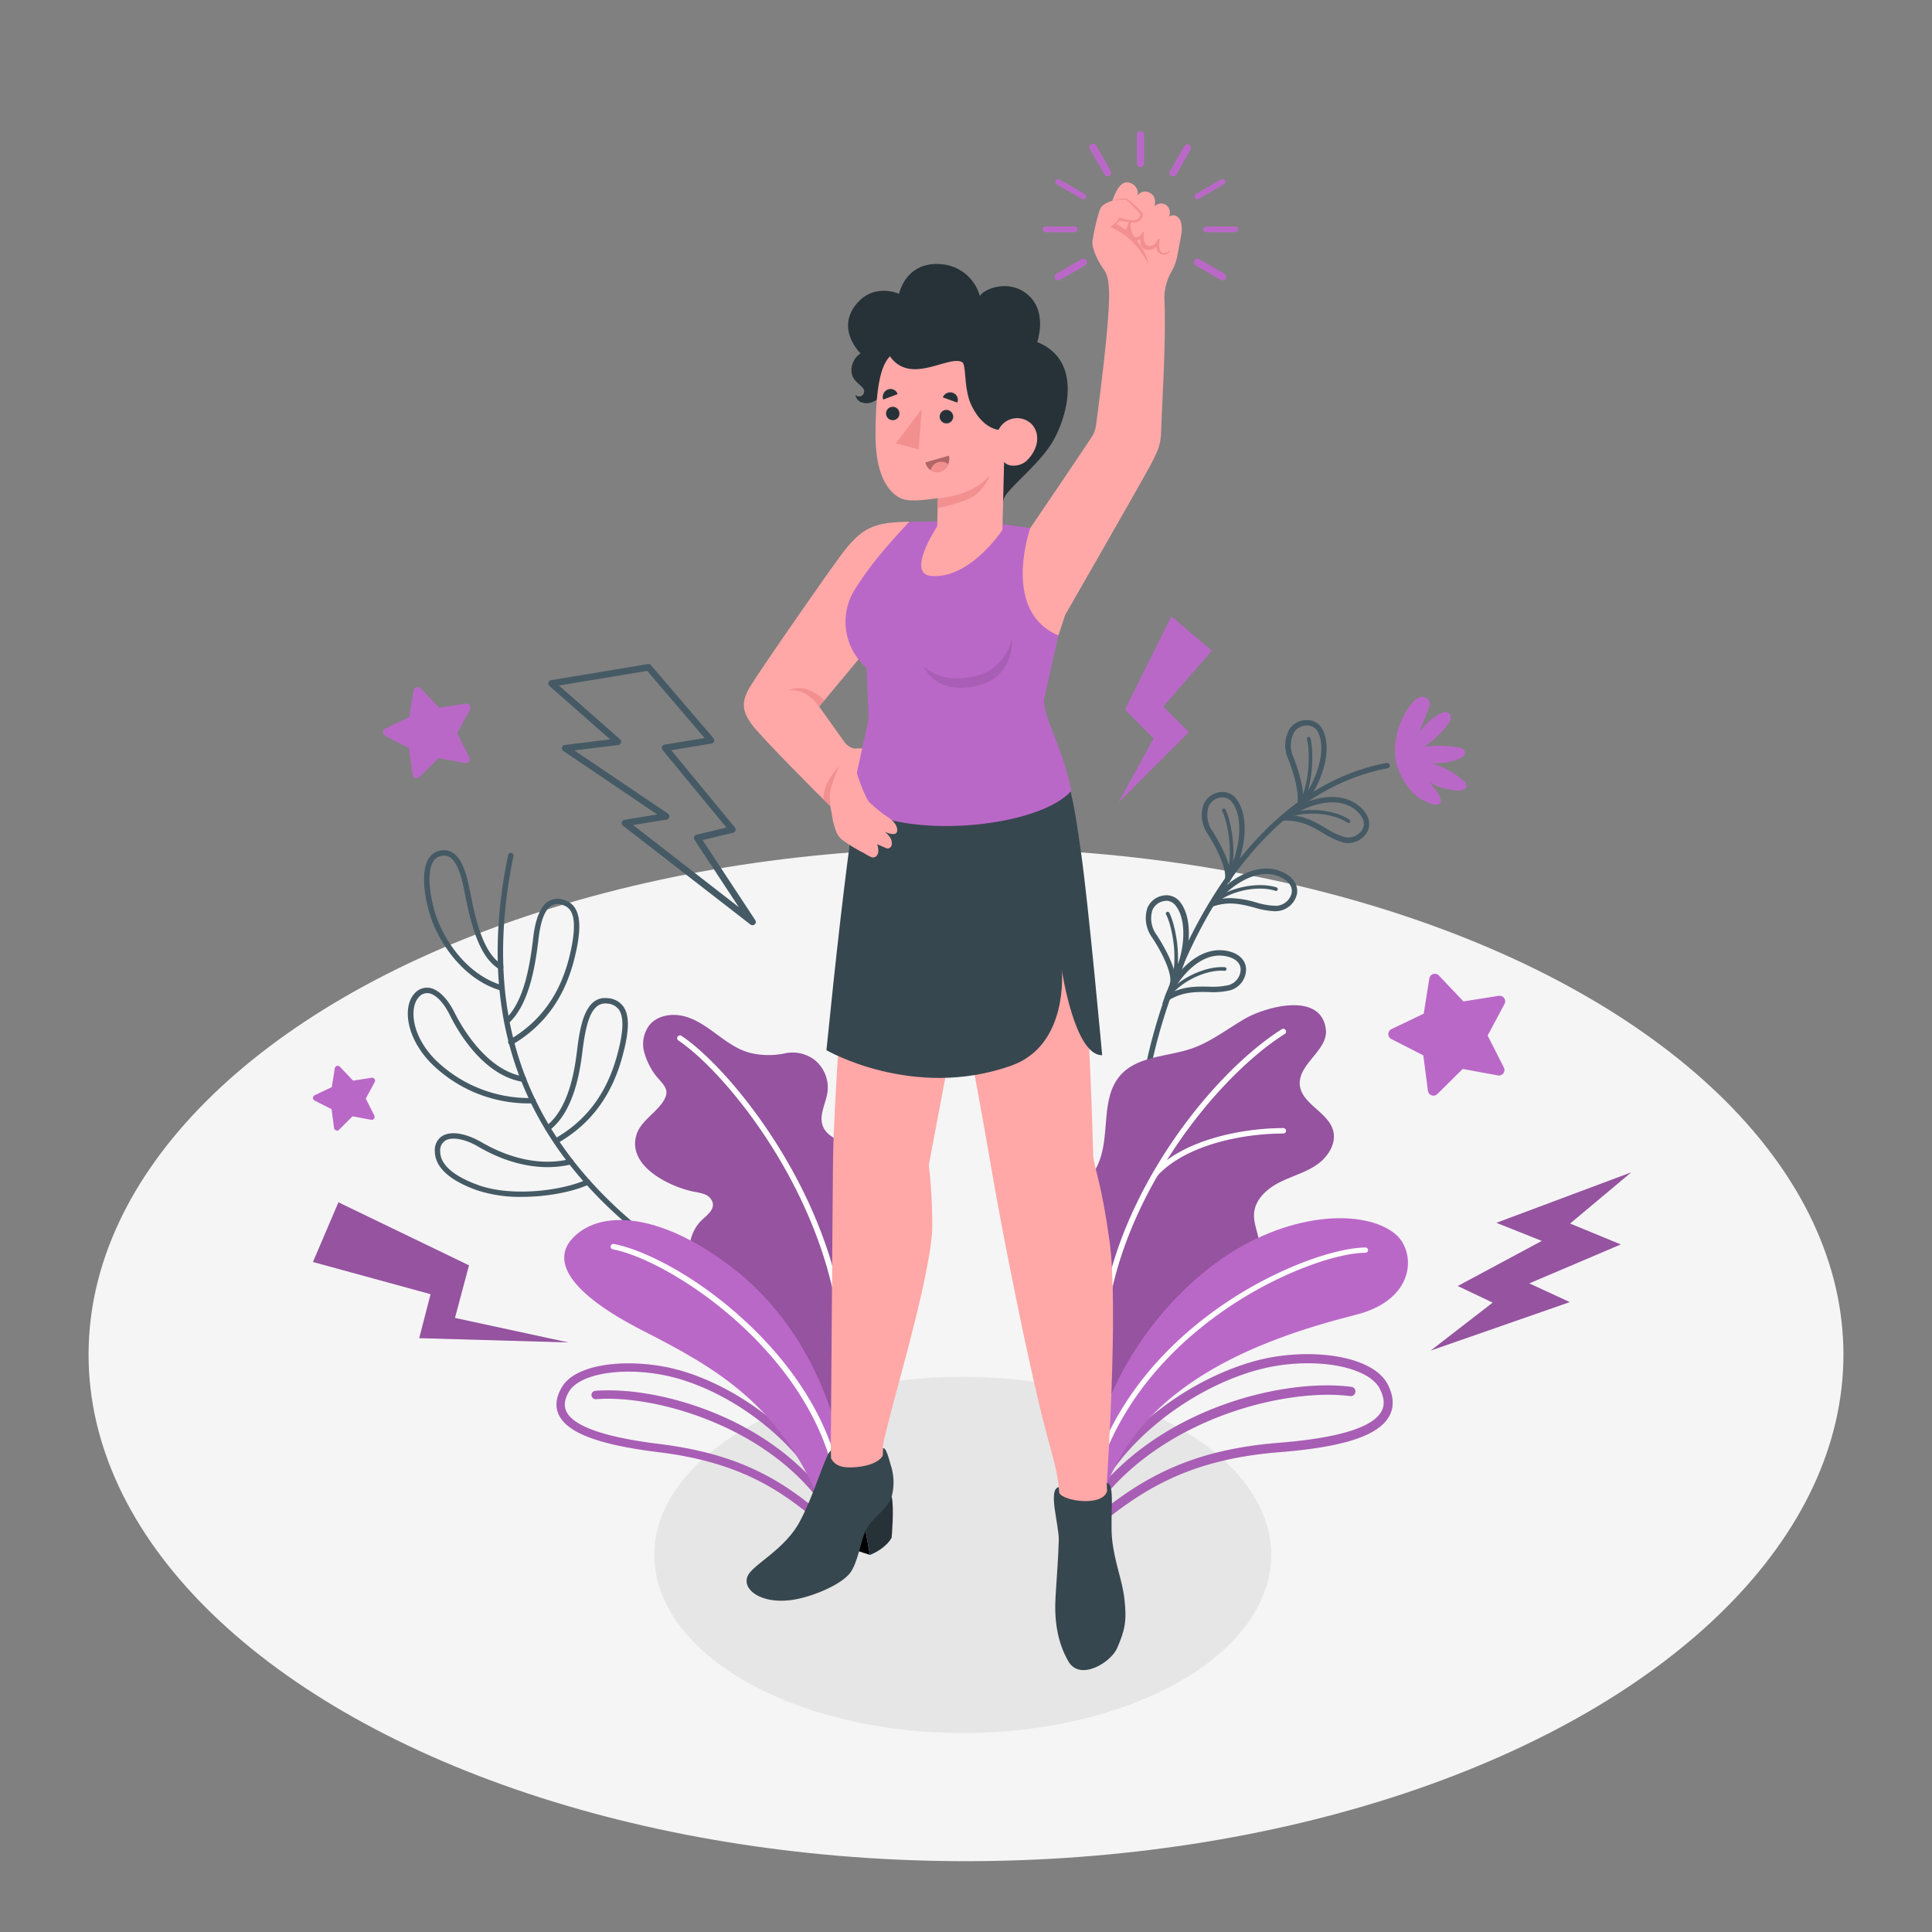 <svg xmlns="http://www.w3.org/2000/svg" viewBox="0 0 500 500"><rect x="0" y="0" width="500" height="500" fill="#808080" stroke="none"/><g id="freepik--Floor--inject-3"><ellipse id="freepik--floor--inject-3" cx="250" cy="350.57" rx="227.08" ry="131.1" style="fill:#f5f5f5"></ellipse></g><g id="freepik--Shadows--inject-3"><ellipse id="freepik--Shadow--inject-3" cx="249.16" cy="402.41" rx="79.83" ry="46.09" style="fill:#e6e6e6"></ellipse></g><g id="freepik--Plants--inject-3"><g id="freepik--Plant--inject-3"><path d="M168.74,321.85a.71.71,0,0,1-.42-.14c-30.24-23.07-42.91-52-38.76-88.43.45-3.92,1.1-8,1.95-12a.7.7,0,0,1,1.37.29c-.83,4-1.48,8-1.92,11.9-4.1,35.91,8.4,64.42,38.21,87.16a.69.69,0,0,1,.13,1A.72.72,0,0,1,168.74,321.85Z" style="fill:#455a64"></path><path d="M135,309.75A35.33,35.33,0,0,1,123.34,308c-7.07-2.53-10.8-6-10.8-10.06a4.27,4.27,0,0,1,2-4c2.24-1.28,6-.66,10,1.62,7.84,4.58,16,6.14,23,4.39a.7.7,0,0,1,.85.52.71.71,0,0,1-.51.85c-7.37,1.83-15.91.22-24.07-4.55-3.42-2-6.77-2.63-8.54-1.61a3,3,0,0,0-1.35,2.8c0,4.3,5.37,7.13,9.88,8.74,8.25,3,21.15,1.65,28-1.42a.7.7,0,0,1,.58,1.28C148.08,308.5,141.45,309.75,135,309.75Z" style="fill:#455a64"></path><path d="M143.92,296a.71.71,0,0,1-.35-1.32c8.14-4.63,13.42-11.65,16.11-21.46,1.67-6.06,1.84-9.94.52-11.88a4,4,0,0,0-3.11-1.62c-4.36-.47-5.55,5.94-6.38,12.56-.53,4.16-1.93,15.2-8.49,20.22a.7.7,0,1,1-.85-1.11c6.09-4.67,7.43-15.29,7.94-19.28.73-5.76,1.83-14.45,7.93-13.79a5.38,5.38,0,0,1,4.12,2.23c1.61,2.36,1.51,6.38-.32,13-2.8,10.19-8.29,17.49-16.78,22.31A.63.63,0,0,1,143.92,296Z" style="fill:#455a64"></path><path d="M136.59,285.56a35.8,35.8,0,0,1-25-10.37c-6.56-6.69-7.48-14.79-4.23-18.16a4.22,4.22,0,0,1,3.74-1.38c2.29.35,4.66,2.67,6.51,6.36,1.75,3.51,8.23,15.06,18,16.6a.7.7,0,0,1-.22,1.39c-10.15-1.6-16.7-12.67-19-17.36-1.61-3.23-3.66-5.32-5.46-5.6a2.83,2.83,0,0,0-2.52,1c-2.36,2.44-2.22,9.62,4.23,16.2a34.79,34.79,0,0,0,25.27,9.92.69.69,0,0,1,.73.67.7.7,0,0,1-.67.73C137.51,285.55,137.05,285.56,136.59,285.56Z" style="fill:#455a64"></path><path d="M132.39,270.35A.7.7,0,0,1,132,269c8.1-4.8,13.18-12,15.52-22.08s.19-12.09-2-12.74a3.27,3.27,0,0,0-2.9.26c-1.63,1.06-2.72,3.93-3.25,8.53-.9,7.72-2.59,17.19-7.78,21.89a.7.7,0,0,1-.94-1c4.84-4.39,6.45-13.54,7.32-21,.59-5.09,1.86-8.21,3.88-9.54a4.66,4.66,0,0,1,4.08-.43c4.06,1.23,5,5.67,2.92,14.41-2.43,10.45-7.73,18-16.18,23A.65.65,0,0,1,132.39,270.35Z" style="fill:#455a64"></path><path d="M129.83,256.35a.68.68,0,0,1-.2,0c-9.35-2.7-15.54-11.68-18-18.54-1.24-3.49-3-11.16-.92-15.21a4.5,4.5,0,0,1,2.88-2.38,4.37,4.37,0,0,1,3.56.45c2.56,1.6,3.69,5.88,4.53,10.25,1.56,8.09,3.64,16,8.26,18.69a.7.7,0,0,1-.72,1.21c-5.09-3-7.29-11.22-8.92-19.63-.74-3.87-1.79-8-3.9-9.33a2.92,2.92,0,0,0-2.44-.28,3.09,3.09,0,0,0-2,1.68c-1.74,3.33-.31,10.4,1,14.08,2.34,6.55,8.21,15.1,17.05,17.66a.7.7,0,0,1,.48.87A.71.71,0,0,1,129.83,256.35Z" style="fill:#455a64"></path></g><g id="freepik--plant--inject-3"><path d="M295.31,289.07h-.06a.7.7,0,0,1-.64-.76c3.13-33.32,25.13-83.54,64.24-90.86a.7.7,0,1,1,.26,1.38c-38.4,7.19-60,56.73-63.1,89.61A.71.71,0,0,1,295.31,289.07Z" style="fill:#455a64"></path><path d="M300.78,259.92l.62-1.85c1.52-4.58,7.81-13.13,15.53-12.08,3.3.44,5.37,2.19,5.55,4.67a5.68,5.68,0,0,1-4.07,5.62,19.58,19.58,0,0,1-5.72.46c-3.28-.05-6.66-.09-10.26,2.15Zm14.85-12.62c-5.55,0-10.17,5.62-12.13,9.43,3.29-1.48,6.41-1.43,9.21-1.39a19,19,0,0,0,5.31-.41,4.29,4.29,0,0,0,3.06-4.17c-.13-1.79-1.71-3-4.34-3.38A8.29,8.29,0,0,0,315.63,247.3Z" style="fill:#455a64"></path><path d="M302.06,258.76a.44.44,0,0,1-.22-.05.46.46,0,0,1-.19-.63c2.24-4.25,10-8.17,15.28-7.77a.47.47,0,1,1-.07.93c-5.44-.41-12.47,3.66-14.38,7.28A.49.49,0,0,1,302.06,258.76Z" style="fill:#455a64"></path><path d="M330,235.83a21.12,21.12,0,0,1-5.33-.94c-3.17-.83-6.44-1.7-10.47-.39l-1.86.61,1.05-1.65c2.59-4.09,10.78-10.85,18-8,3.09,1.23,4.68,3.43,4.26,5.88a5.68,5.68,0,0,1-5.31,4.47Zm-11.59-3.4a25.3,25.3,0,0,1,6.61,1.1,19,19,0,0,0,5.26.89,4.29,4.29,0,0,0,4-3.31c.31-1.77-.93-3.35-3.39-4.33-5.66-2.26-12.1,2.44-15.1,5.88A15.32,15.32,0,0,1,318.4,232.43Z" style="fill:#455a64"></path><path d="M314,234.3a.45.45,0,0,1-.31-.11.48.48,0,0,1,0-.67c3.2-3.57,11.63-5.52,16.71-3.85a.47.47,0,0,1-.29.89c-5.2-1.71-13,.54-15.72,3.59A.47.47,0,0,1,314,234.3Z" style="fill:#455a64"></path><path d="M348.9,218.18a5.53,5.53,0,0,1-1.28-.15,20.17,20.17,0,0,1-5.21-2.44c-2.82-1.65-5.75-3.36-10-3.2l-1.94.08,1.44-1.3c3.6-3.24,13.32-7.54,19.49-2.82,2.64,2,3.58,4.57,2.51,6.81A5.65,5.65,0,0,1,348.9,218.18ZM334.44,211c3.58.34,6.27,1.92,8.69,3.34a18.62,18.62,0,0,0,4.82,2.28,4.28,4.28,0,0,0,4.72-2.11c.77-1.62,0-3.47-2.1-5.09C345.73,205.76,338.27,208.54,334.44,211Z" style="fill:#455a64"></path><path d="M349,213a.5.5,0,0,1-.26-.08c-4.55-3-12.66-3-16.1-.8a.47.47,0,1,1-.51-.79c4-2.57,12.7-2.17,17.13.81a.48.48,0,0,1,.13.65A.46.46,0,0,1,349,213Z" style="fill:#455a64"></path><path d="M304,255.13l-1.27-.59c.83-2.12-1.76-7.76-4.63-12a8.56,8.56,0,0,1-1.17-7.52,5.31,5.31,0,0,1,4-3.23,4.46,4.46,0,0,1,4.66,1.9C308.42,237.48,308.8,246.06,304,255.13Zm-2.11-22a3.09,3.09,0,0,0-.66.07,3.93,3.93,0,0,0-3,2.38,7.19,7.19,0,0,0,1,6.22c.2.29,3.84,5.71,4.79,10,3.13-7.43,2.67-14.21.4-17.19A3.27,3.27,0,0,0,301.85,233.1Z" style="fill:#455a64"></path><path d="M303.34,255.27l-.15,0a.46.46,0,0,1-.29-.6c2.38-6.77.13-15.75-1.12-18a.47.47,0,0,1,.82-.46c1.31,2.37,3.66,11.73,1.18,18.78A.46.46,0,0,1,303.34,255.27Z" style="fill:#455a64"></path><path d="M318.16,228.41l-1.26-.61c.87-2.1-1.62-7.78-4.41-12.07a8.51,8.51,0,0,1-1-7.53,5.28,5.28,0,0,1,4.05-3.16,4.44,4.44,0,0,1,4.62,2C322.94,210.85,323.16,219.43,318.16,228.41Zm-1.76-22.06a3.31,3.31,0,0,0-.61.06,3.91,3.91,0,0,0-3,2.33,7.16,7.16,0,0,0,.91,6.23c.2.29,3.74,5.78,4.61,10.06,3.26-7.38,2.93-14.16.72-17.18A3.27,3.27,0,0,0,316.4,206.35Z" style="fill:#455a64"></path><path d="M317.55,228.54a.51.51,0,0,1-.17,0,.47.47,0,0,1-.27-.6c2.5-6.73.42-15.74-.79-18a.47.47,0,0,1,.19-.64.48.48,0,0,1,.64.2c1.26,2.39,3.44,11.79.84,18.8A.48.48,0,0,1,317.55,228.54Z" style="fill:#455a64"></path><path d="M336.51,209.82l-1.13-.84c1.26-1.9-.12-7.95-2.06-12.68a8.51,8.51,0,0,1,.4-7.6,5.27,5.27,0,0,1,4.57-2.34,4.46,4.46,0,0,1,4.17,2.81C344.49,193.46,343.11,201.93,336.51,209.82Zm1.84-22.06h0a3.9,3.9,0,0,0-3.42,1.72,7.21,7.21,0,0,0-.27,6.29c.14.32,2.59,6.38,2.64,10.74,4.59-6.63,5.53-13.35,3.93-16.74A3.14,3.14,0,0,0,338.35,187.76Z" style="fill:#455a64"></path><path d="M336,209.83a.5.5,0,0,1-.24-.06.48.48,0,0,1-.16-.65c3.72-6.14,3.37-15.38,2.61-17.86a.47.47,0,0,1,.89-.27c.8,2.58,1.17,12.23-2.7,18.62A.47.47,0,0,1,336,209.83Z" style="fill:#455a64"></path><path d="M366.36,205.83a17.89,17.89,0,0,1-4.93-8.05c-1.28-5.2.52-11.41,3.82-15.58a4.66,4.66,0,0,1,2.23-1.75,2,2,0,0,1,2.43,1,3,3,0,0,1-.28,2.15c-.8,2.06-1.61,4.13-2.42,6.19a14.38,14.38,0,0,1,5.37-5c.8-.43,1.88-.74,2.53-.11s.19,2.05-.46,2.91a26,26,0,0,1-6.07,5.68,28.46,28.46,0,0,1,8.93.21,1.94,1.94,0,0,1,1.53.85c.44,1-.71,1.83-1.69,2.18a18.19,18.19,0,0,1-7,1,21.37,21.37,0,0,1,8.4,4.54,1.88,1.88,0,0,1,.78,1.22c0,1-1.28,1.39-2.27,1.34a17.51,17.51,0,0,1-7.54-2.26c1.25,1.19,3.82,4.25,3,5.43S368.49,207.59,366.36,205.83Z" style="fill:#BA68C8"></path></g><g id="freepik--plant--inject-3"><path d="M271,332.51a45.44,45.44,0,0,0,1.86,5.49c2.09,5.21,4.74,10.31,5.51,15.88.35,2.59.32,5.35,1.66,7.59,3.08,5.18,6.57,1.33,8.6-1.85,5-7.77,9.87-15.24,18.44-19.27,4.25-2,8.77-3.56,12.54-6.35s6.8-7.19,6.38-11.87c-.25-2.81-1.71-5.5-1.42-8.31.35-3.51,3.36-6.19,6.51-7.8s6.65-2.52,9.58-4.5,5.27-5.51,4.35-8.93c-1.31-4.83-8.26-6.9-8.63-11.9-.4-5.42,7.43-8.94,6.74-14.33-1.26-9.86-15.69-5.73-20.86-2.75-4.58,2.64-8.81,6-13.81,7.74-6.3,2.18-14,1.91-18.44,6.89-5.07,5.67-2.81,14.67-5.35,21.84-2.87,8.12-11.66,13.21-14,21.51A20.89,20.89,0,0,0,271,332.51Z" style="fill:#BA68C8"></path><path d="M271,332.51a45.44,45.44,0,0,0,1.86,5.49c2.09,5.21,4.74,10.31,5.51,15.88.35,2.59.32,5.35,1.66,7.59,3.08,5.18,6.57,1.33,8.6-1.85,5-7.77,9.87-15.24,18.44-19.27,4.25-2,8.77-3.56,12.54-6.35s6.8-7.19,6.38-11.87c-.25-2.81-1.71-5.5-1.42-8.31.35-3.51,3.36-6.19,6.51-7.8s6.65-2.52,9.58-4.5,5.27-5.51,4.35-8.93c-1.31-4.83-8.26-6.9-8.63-11.9-.4-5.42,7.43-8.94,6.74-14.33-1.26-9.86-15.69-5.73-20.86-2.75-4.58,2.64-8.81,6-13.81,7.74-6.3,2.18-14,1.91-18.44,6.89-5.07,5.67-2.81,14.67-5.35,21.84-2.87,8.12-11.66,13.21-14,21.51A20.89,20.89,0,0,0,271,332.51Z" style="opacity:0.2"></path><path d="M285.25,351.34a.71.71,0,0,1-.71-.7c-.51-35.16,27.07-71.54,47.18-84.28a.72.72,0,0,1,1,.22.71.71,0,0,1-.22,1c-19.83,12.56-47,48.42-46.52,83.07a.72.72,0,0,1-.69.72Z" style="fill:#fff"></path><path d="M299.05,304.44a.66.66,0,0,1-.48-.19.7.7,0,0,1,0-1c7.77-8.34,22.94-11.3,33.56-11.3a.7.7,0,1,1,0,1.4c-10.34,0-25.07,2.84-32.53,10.86A.7.7,0,0,1,299.05,304.44Z" style="fill:#fff"></path></g><g id="freepik--plant--inject-3"><path d="M285.29,393.71a1.17,1.17,0,0,0,.77-.25c11.69-9.36,23.83-15.95,45.11-17.64,16.62-1.32,25.64-4.3,28.39-9.37,1.26-2.34,1.15-5.05-.36-8.05-4-8-21.19-9.71-34.11-6.25-16.95,4.54-34.14,17.47-41.8,31.46a1.22,1.22,0,0,0,.44,1.64,1.15,1.15,0,0,0,1.59-.46c7.37-13.46,24-25.92,40.35-30.31,13.36-3.57,28.36-1.18,31.46,5,1.14,2.27,1.27,4.16.39,5.77-2.26,4.18-11.18,6.92-26.52,8.14-21.86,1.74-34.35,8.51-46.36,18.14a1.22,1.22,0,0,0-.21,1.69A1.13,1.13,0,0,0,285.29,393.71Z" style="fill:#BA68C8"></path><path d="M283.79,389.05a1.11,1.11,0,0,0,1-.45c17.23-22.17,48.76-29.39,64.67-27.29a1.2,1.2,0,0,0,1.31-1.05,1.17,1.17,0,0,0-1-1.34c-16.91-2.23-48.81,5-66.79,28.18a1.22,1.22,0,0,0,.17,1.69A1.11,1.11,0,0,0,283.79,389.05Z" style="fill:#BA68C8"></path><g style="opacity:0.1"><path d="M285.29,393.71a1.17,1.17,0,0,0,.77-.25c11.69-9.36,23.83-15.95,45.11-17.64,16.62-1.32,25.64-4.3,28.39-9.37,1.26-2.34,1.15-5.05-.36-8.05-4-8-21.19-9.71-34.11-6.25-16.95,4.54-34.14,17.47-41.8,31.46a1.22,1.22,0,0,0,.44,1.64,1.15,1.15,0,0,0,1.59-.46c7.37-13.46,24-25.92,40.35-30.31,13.36-3.57,28.36-1.18,31.46,5,1.14,2.27,1.27,4.16.39,5.77-2.26,4.18-11.18,6.92-26.52,8.14-21.86,1.74-34.35,8.51-46.36,18.14a1.22,1.22,0,0,0-.21,1.69A1.13,1.13,0,0,0,285.29,393.71Z"></path><path d="M283.79,389.05a1.11,1.11,0,0,0,1-.45c17.23-22.17,48.76-29.39,64.67-27.29a1.2,1.2,0,0,0,1.31-1.05,1.17,1.17,0,0,0-1-1.34c-16.91-2.23-48.81,5-66.79,28.18a1.22,1.22,0,0,0,.17,1.69A1.11,1.11,0,0,0,283.79,389.05Z"></path></g></g><g id="freepik--plant--inject-3"><path d="M285.67,386.42C295,358.9,324.21,347,350.76,340.3c16-4,15.62-16.54,10.39-20.9-8-6.67-28.19-6-46.56,7.52s-30.55,35.6-31.49,51.2Z" style="fill:#BA68C8"></path><path d="M283.79,381l-.21,0a.68.68,0,0,1-.43-.86c7.07-21.57,22.8-35.51,34.75-43.42,13.77-9.1,28.3-13.86,35.55-13.86h0a.68.68,0,0,1,0,1.35h0c-7,0-21.26,4.69-34.8,13.64-11.78,7.79-27.27,21.51-34.21,42.71A.68.68,0,0,1,283.79,381Z" style="fill:#fff"></path></g><g id="freepik--plant--inject-3"><path d="M211.92,393.7a1.07,1.07,0,0,1-.69-.25c-10.36-8.84-21.27-15.23-40.8-17.63-15.27-1.88-23.45-4.92-25.76-9.56-1.06-2.14-.83-4.55.68-7.16,4-7,20-7.76,31.71-4.13,15.42,4.76,30.7,17,37.15,29.81a1.08,1.08,0,1,1-1.92,1c-6.21-12.31-21-24.13-35.86-28.73-12.16-3.75-26.08-2.24-29.22,3.16-1.14,2-1.34,3.65-.61,5.13,1.9,3.82,10,6.64,24.09,8.37,20.07,2.48,31.28,9,41.93,18.13a1.08,1.08,0,0,1,.12,1.52A1.05,1.05,0,0,1,211.92,393.7Z" style="fill:#BA68C8"></path><path d="M213.51,389.62a1.08,1.08,0,0,1-.87-.45c-14.9-20.49-43.64-28.26-58.4-27.06a1.1,1.1,0,0,1-1.16-1,1.07,1.07,0,0,1,1-1.16c15.68-1.27,44.76,6.55,60.32,28a1.07,1.07,0,0,1-.23,1.5A1.09,1.09,0,0,1,213.51,389.62Z" style="fill:#BA68C8"></path><g style="opacity:0.1"><path d="M211.92,393.7a1.07,1.07,0,0,1-.69-.25c-10.36-8.84-21.27-15.23-40.8-17.63-15.27-1.88-23.45-4.92-25.76-9.56-1.06-2.14-.83-4.55.68-7.16,4-7,20-7.76,31.71-4.13,15.42,4.76,30.7,17,37.15,29.81a1.08,1.08,0,1,1-1.92,1c-6.21-12.31-21-24.13-35.86-28.73-12.16-3.75-26.08-2.24-29.22,3.16-1.14,2-1.34,3.65-.61,5.13,1.9,3.82,10,6.64,24.09,8.37,20.07,2.48,31.28,9,41.93,18.13a1.08,1.08,0,0,1,.12,1.52A1.05,1.05,0,0,1,211.92,393.7Z"></path><path d="M213.51,389.62a1.08,1.08,0,0,1-.87-.45c-14.9-20.49-43.64-28.26-58.4-27.06a1.1,1.1,0,0,1-1.16-1,1.07,1.07,0,0,1,1-1.16c15.68-1.27,44.76,6.55,60.32,28a1.07,1.07,0,0,1-.23,1.5A1.09,1.09,0,0,1,213.51,389.62Z"></path></g></g><g id="freepik--plant--inject-3"><path d="M182.39,309.09l.24.11a3.15,3.15,0,0,1,1.87,2.31c.2,1.79-1.6,3-2.9,4.28-2.58,2.44-4,7-2.61,10.4,1.26,3.13,5.41,5.87,8.13,7.65a53.17,53.17,0,0,1,11.28,9.37c2.71,3.13,15.28,25.38,15.74,27.86,7.57-16.28,11.14-28.78,14.81-43.44,1.42-5.69,1.78-13.89-.09-19.64a20.67,20.67,0,0,0-9.76-11.78C216.79,295,214,294,213,291.56c-1.2-2.85.75-6,1.16-9a9.22,9.22,0,0,0-3.18-8.12,9.45,9.45,0,0,0-8.11-1.77,20.47,20.47,0,0,1-8.74-.18c-3.17-.81-5.89-2.79-8.52-4.72s-5.35-3.92-8.51-4.75-6.92-.26-9,2.25a8.13,8.13,0,0,0-1.42,6.85,17.88,17.88,0,0,0,2.77,5.87c.85,1.25,2.79,2.81,3,4.35.31,2-2,4.29-3.24,5.54-1.74,1.71-3.71,3.38-4.46,5.71-2.6,8.14,8.49,13.54,14.87,14.83A14.13,14.13,0,0,1,182.39,309.09Z" style="fill:#BA68C8"></path><path d="M182.39,309.09l.24.11a3.15,3.15,0,0,1,1.87,2.31c.2,1.79-1.6,3-2.9,4.28-2.58,2.44-4,7-2.61,10.4,1.26,3.13,5.41,5.87,8.13,7.65a53.17,53.17,0,0,1,11.28,9.37c2.71,3.13,15.28,25.38,15.74,27.86,7.57-16.28,11.14-28.78,14.81-43.44,1.42-5.69,1.78-13.89-.09-19.64a20.67,20.67,0,0,0-9.76-11.78C216.79,295,214,294,213,291.56c-1.2-2.85.75-6,1.16-9a9.22,9.22,0,0,0-3.18-8.12,9.45,9.45,0,0,0-8.11-1.77,20.47,20.47,0,0,1-8.74-.18c-3.17-.81-5.89-2.79-8.52-4.72s-5.35-3.92-8.51-4.75-6.92-.26-9,2.25a8.13,8.13,0,0,0-1.42,6.85,17.88,17.88,0,0,0,2.77,5.87c.85,1.25,2.79,2.81,3,4.35.31,2-2,4.29-3.24,5.54-1.74,1.71-3.71,3.38-4.46,5.71-2.6,8.14,8.49,13.54,14.87,14.83A14.13,14.13,0,0,1,182.39,309.09Z" style="opacity:0.2"></path><path d="M218.28,360.1h-.06a.71.71,0,0,1-.65-.75c3.08-42.2-28.4-81-42-90.07a.71.71,0,0,1-.2-1,.72.72,0,0,1,1-.2c13.85,9.21,45.8,48.56,42.68,91.34A.71.71,0,0,1,218.28,360.1Z" style="fill:#fff"></path></g><g id="freepik--plant--inject-3"><path d="M213.63,392.44c-10.3-28.59-28.74-38.59-47.3-48.08s-25.06-18.51-16.76-25.19c7.24-5.83,21.62-5,39.49,8.55s28.17,35.33,30.08,57.5Z" style="fill:#BA68C8"></path><path d="M217.54,388a.71.71,0,0,1-.7-.62c-4.29-35.72-42.77-61.09-58.24-64.06a.7.7,0,0,1-.56-.82.71.71,0,0,1,.83-.56c7.88,1.51,21.53,8.35,34.28,20.23,10.11,9.42,22.67,24.88,25.09,45.05a.7.7,0,0,1-.61.78Z" style="fill:#fff"></path></g></g><g id="freepik--Character--inject-3"><g id="freepik--character--inject-3"><path d="M235.33,135c-8.94.27-12.08,1-18,9.1S195.9,174.65,194,177.92c-2.4,4.1-1.64,6.34.39,9.34s19,20,20.2,21.08l5.44,5L222.77,198l-.86-4.33h0c-1.07.34-2.65-.63-3.31-1.55L212,182.87l21.67-26Z" style="fill:#ffa8a7"></path><path d="M215,208.68c-.21-2.32-.5-3.33.64-6.39s1.63-4.24,1.63-4.24-3.06,3.64-3.66,5.81a9.6,9.6,0,0,0-.5,3Z" style="fill:#f28f8f"></path><path d="M212,182.87c-2.56-3.4-5.17-4.58-8-4.17a6.61,6.61,0,0,1,5.36-.09,11.92,11.92,0,0,1,4,2.61Z" style="fill:#f28f8f"></path><path d="M271,203.86l-48.51.6c-2.25,18.15-6.71,78.16-6.9,95.65-.13,12.28-.58,75.28-.58,75.28l.05,2a20.26,20.26,0,0,1-1.48,8.1,43.63,43.63,0,0,1-7.11,13.05c-1,1.14-7.76,7.64-8.64,9-2.87,3.68,3.51,5.4,8.15,4.56,4.9-.88,12.47-3.09,14.51-6.19,1.36-2.07,2.13-9.12,3.52-11.22,4.71-7.06,6.64-10.09,6.58-12.28-.11-3.95-1.54-5.45-2.13-7.65.2-4.68,12.59-43.75,12.81-57.33a144.16,144.16,0,0,0-.89-16L250.7,247Z" style="fill:#ffa8a7"></path><path d="M230.76,387.32c.7,2.84,0,10.62,0,10.62s-1.23,2.68-5.61,4.47l-2-10.82Z" style="fill:#263238"></path><polygon points="225.13 402.41 215.48 399.24 213.15 390.67 224 396.16 225.13 402.41"></polygon><path d="M215.09,377.41l-.05-2c-1.31.63-4.2,11.19-8.1,18.44-3.56,6.61-10.62,10.3-12.91,13.17-3.07,3.85,2.89,8.81,12.46,6.77,4.75-1,11.94-4,13.89-7.26s2.6-9.09,4.2-11.44,5.38-5.07,6.18-7.75a14.55,14.55,0,0,0,0-7.4c-.75-2.44-1.4-5.39-2.23-5.13l-.06,1.86c-.64,1.3-2.95,2.82-7.78,3.08C218.37,379.86,216.14,379.51,215.09,377.41Z" style="fill:#37474f"></path><path d="M286.44,383.81s3.08-45.38.73-62.45c-2-14.65-3.82-18.68-4.24-22,0,0-.85-35.7-3.44-64.84-1.57-17.65-2.41-30.47-13.24-46.75l-19.37,61.46s7.29,38.82,9.8,53.82c2.18,13,9.58,51,14.24,68.22,1.75,6.47,2.6,9.37,3.12,13.61,0,0,.15,1.51.15,1.53.1,1.93.94,22.52,1.71,26.86,1.59,9.08,9.65,7.93,11,.6,1.09-6.25-.28-25.58-.31-27.95Z" style="fill:#ffa8a7"></path><path d="M286.44,383.81c2.27,0,.78,8.84,1.37,14.51.63,6.07,2.62,10.51,3.19,15.49.65,5.69.14,8.07-1.9,12.75-1.59,3.64-9.56,8.62-12.59,3.42s-3.68-11.14-3.33-16.81c.36-5.86.71-10.14.83-14.59.1-3.93-2.92-13.15,0-13.71l.15,1.53c1.05,2.11,11.15,3.58,12.35-.49Z" style="fill:#37474f"></path><path d="M224.77,188.85s-1.72,8.23-3.6,20.72c-2.39,16-4.93,38.8-7.29,62.22,0,0,22.42,13,47.84,4,15-5.32,13.07-24.8,13.07-24.8s3.29,22.25,10.45,22.09c0,0-3.6-39.68-5.55-53-1.84-12.5-2.13-16.68-8.66-32.24Z" style="fill:#37474f"></path><path d="M258.84,135.57l10.9,1.53c-4,20.75,4.15,27.38,4.15,27.38l-3.62,16.17c-.63,4.61,4.59,12.13,7,24-8.73,9.94-45.32,13.05-57.2,2.77,2.8-13,4-17.73,4.74-21.47l-.53-13.1a15.77,15.77,0,0,1-3.68-19.21c4.42-7.64,11-14.55,14.69-18.59l6.61-.09Z" style="fill:#BA68C8"></path><path d="M238.94,172.24s3.43,4.52,12.2,3a12.67,12.67,0,0,0,10.75-10.09s1.08,10.34-9.62,12.47S238.94,172.24,238.94,172.24Z" style="opacity:0.1"></path><path d="M225.36,221.76a14.28,14.28,0,0,1-1.8-1,37.14,37.14,0,0,1-5.77-3.56,5.06,5.06,0,0,1-1.38-2,21,21,0,0,1-1.18-4.85,16.27,16.27,0,0,1-.45-4.81c.41-3.18,3.08-9.18,3.74-10.13a5.7,5.7,0,0,1,4.63-1.72s-1.37,6.09-1.38,6.1c-.13.59,2.17,6.52,3.06,7.66.34.44,2.86,2.53,3.45,3,1.33,1,2.83,1.63,3.63,3.21.28.55.55,1.71-.16,2.07s-2.18-.14-2.84-.53a8,8,0,0,1,1.37,1.42,2.75,2.75,0,0,1,.52,1.87,1.18,1.18,0,0,1-.93,1.09,1.59,1.59,0,0,1-.76-.19l-2.11-.91a5.19,5.19,0,0,1,.31,1.9,1.91,1.91,0,0,1-.57,1.25A1.3,1.3,0,0,1,225.36,221.76Z" style="fill:#ffa8a7"></path><path d="M259.63,129.69c.06-2.46,8.17-8.33,12.27-14.54,3.8-5.74,9.11-21.57-3.48-26.63,0,0,2.71-7.6-2.21-12.06s-11.58-1.72-12.63.16A11.25,11.25,0,0,0,243,68.34c-8.7-.42-10.32,7.7-10.32,7.7s-6.87-3.15-11.48,3.21,1.51,12.2,1.51,12.2a5.26,5.26,0,0,0-2.34,4.86c.36,2.7,2.94,3.36,3.24,4.7a1.32,1.32,0,0,1-2.26,1.17s.28,2.31,3.19,2.16,5.49-4.11,5.49-4.11Z" style="fill:#263238"></path><path d="M230.32,92.21c-1.85,1.92-3.74,6.07-3.73,20.46,0,12.2,4.62,15.4,6.58,16.31s5.81.48,9.54-.06l-.16,7.32s-8.19,12.27-1.53,12.81c10.1.81,18.4-11.91,18.4-11.91l.44-17.64c.84,1.34,4,1.46,5.87-.3,3.08-3,3.57-7,1.24-9.46a5.34,5.34,0,0,0-8.54,1.5s-4.21-.24-7.12-6.56c-2-4.41-1.12-10.5-2.39-11C245.3,91.94,235.6,99.73,230.32,92.21Z" style="fill:#ffa8a7"></path><path d="M232.77,107a1.68,1.68,0,0,1-1.63,1.74,1.73,1.73,0,1,1,1.63-1.74Z" style="fill:#263238"></path><path d="M246.69,107.87a1.75,1.75,0,1,1-1.77-1.79A1.78,1.78,0,0,1,246.69,107.87Z" style="fill:#263238"></path><path d="M245.58,117.93l-6.08,1.74a3.08,3.08,0,0,0,3.8,2.4A3.47,3.47,0,0,0,245.58,117.93Z" style="fill:#b16668"></path><path d="M245.38,120.14a2.76,2.76,0,0,0-1.77-.64,2.86,2.86,0,0,0-2.77,2.16,2.92,2.92,0,0,0,2.46.41A3.25,3.25,0,0,0,245.38,120.14Z" style="fill:#f28f8f"></path><path d="M228.57,103.41,232.3,102a1.92,1.92,0,0,0-2.54-1.19A2.07,2.07,0,0,0,228.57,103.41Z" style="fill:#263238"></path><path d="M244,102.84l3.74,1.35a1.9,1.9,0,0,0-1.17-2.54A2.06,2.06,0,0,0,244,102.84Z" style="fill:#263238"></path><polygon points="238.53 105.93 237.76 116.31 231.85 114.73 238.53 105.93" style="fill:#f28f8f"></polygon><path d="M242.73,129c4.05-.38,10.35-2,13.43-6.07a12.19,12.19,0,0,1-3.53,5c-2.57,2.11-10,3.56-10,3.56Z" style="fill:#f28f8f"></path><path d="M305,56.38a1.83,1.83,0,0,0-2.47-.32,2.46,2.46,0,0,0-.72-3,2.44,2.44,0,0,0-3.06.35s.88-2.54-1.24-3.54a2.31,2.31,0,0,0-3.13.81,2.76,2.76,0,0,0-1.94-3.34c-1.4-.51-3,.11-4.57,4.62,0,0-2.25.59-3,1.84-.5.79-1.67,5.4-2.14,8.63-.23,1.57,1.15,4.76,2.77,7.07,1.16,1.64,1.34,2.85,1.53,5.89.19,7.68-2.51,28.05-3.33,34.3a7.3,7.3,0,0,1-1,3.12c-.55,1-16.05,23.83-16.05,23.83s-7.66,21.52,7.27,27.81l1.73-5.27c4.05-7.07,20.21-35.23,22.23-39.06,1.93-3.67,2.53-5.18,2.64-8.82.22-7.15,1.34-23.95.81-34.35h0A14.28,14.28,0,0,1,303,70.6a13.88,13.88,0,0,0,1.79-4.93c.59-3,1-5.42,1-5.42S306.15,57.47,305,56.38Z" style="fill:#ffa8a7"></path><path d="M302.88,64.67l-.21.18a2.09,2.09,0,0,1-1.81.6,1.66,1.66,0,0,1-.8-1.21,7.09,7.09,0,0,1,.06-2.34.1.1,0,0,0,0-.09c0-.07-.15,0-.21,0-.31.34-.53.76-.82,1.12a1.87,1.87,0,0,1-1.61.74c-1.28,0-1.56-1.6-1.51-2.63,0-.34.05-.68.05-1,0,0,0-.11-.06-.11l0,0a1.71,1.71,0,0,0-.43.5A3.16,3.16,0,0,1,295,61a1.53,1.53,0,0,1-.81.43c-.68.1-.95-.52-1.18-1.05a5.34,5.34,0,0,1-.36-2.74v-.09l.25,0c2.46.37,3.36-2,2.58-2.68s-3.55-3.62-4.17-3.54a23.49,23.49,0,0,0-3.41.59l3.5-.33s3.94,3.63,3.75,4.15a1.88,1.88,0,0,1-1.93,1.29,15.74,15.74,0,0,1-3.61-.75c-.11,1-2.26,2.45-2.26,2.45a19.85,19.85,0,0,1,5.24,3.37,21.9,21.9,0,0,1,4.67,6.4,13.61,13.61,0,0,0-3.12-6.27,1.93,1.93,0,0,0,1-.37c0,1.43.2,2.78,2,2.82a2.28,2.28,0,0,0,2.1-.93,2,2,0,0,0,1.06,1.91,1.82,1.82,0,0,0,2.34-.46,3.1,3.1,0,0,0,.26-.47.16.16,0,0,0,0-.09S302.92,64.67,302.88,64.67Zm-13.15-7.62s.57.16,2.47.45a10.71,10.71,0,0,0-.49,1.22,2.24,2.24,0,0,1-.39.62,1,1,0,0,1-.16.12,18.08,18.08,0,0,0-2.29-1.54A2,2,0,0,0,289.73,57.05Z" style="fill:#f28f8f"></path><path d="M291.79,58.7Z" style="fill:#f28f8f"></path></g></g><g id="freepik--Lines--inject-3"><path d="M295.14,43.27a.94.94,0,0,1-.94-.93V34.81a.94.94,0,0,1,1.87,0v7.53A.93.93,0,0,1,295.14,43.27Z" style="fill:#BA68C8"></path><path d="M286.67,45.65a.94.94,0,0,1-.81-.46l-3.76-6.52a.94.94,0,1,1,1.62-.94l3.76,6.52a.93.93,0,0,1-.34,1.28A1,1,0,0,1,286.67,45.65Z" style="fill:#BA68C8"></path><path d="M280.39,51.6a.74.74,0,0,1-.37-.1l-6.52-3.76a.75.75,0,0,1-.27-1,.74.74,0,0,1,1-.27l6.52,3.76a.74.74,0,0,1,.27,1A.76.76,0,0,1,280.39,51.6Z" style="fill:#BA68C8"></path><path d="M278.11,60.11h-7.52a.75.75,0,0,1,0-1.5h7.52a.75.75,0,0,1,0,1.5Z" style="fill:#BA68C8"></path><path d="M273.88,72.57a.92.92,0,0,1-.81-.47.94.94,0,0,1,.34-1.28l6.52-3.76a.93.93,0,1,1,.93,1.62l-6.51,3.77A1,1,0,0,1,273.88,72.57Z" style="fill:#BA68C8"></path><path d="M303.6,45.65a1,1,0,0,1-.47-.12.93.93,0,0,1-.34-1.28l3.76-6.52a.94.94,0,0,1,1.62.94l-3.76,6.52A.93.93,0,0,1,303.6,45.65Z" style="fill:#BA68C8"></path><path d="M309.88,51.6a.75.75,0,0,1-.38-1.4L316,46.44a.74.74,0,0,1,1,.27.75.75,0,0,1-.27,1l-6.52,3.76A.69.69,0,0,1,309.88,51.6Z" style="fill:#BA68C8"></path><path d="M319.68,60.11h-7.52a.75.75,0,0,1,0-1.5h7.52a.75.75,0,0,1,0,1.5Z" style="fill:#BA68C8"></path><path d="M316.39,72.57a1,1,0,0,1-.46-.12l-6.52-3.77a.93.93,0,0,1-.34-1.28.94.94,0,0,1,1.28-.34l6.51,3.76a.94.94,0,0,1,.35,1.28A1,1,0,0,1,316.39,72.57Z" style="fill:#BA68C8"></path></g><g id="freepik--Stars--inject-3"><path id="freepik--Star--inject-3" d="M108.91,178.18l4.76,5,6.83-1.08a1.07,1.07,0,0,1,1.11,1.58l-3.3,6.07,3.14,6.17a1.08,1.08,0,0,1-1.16,1.55l-6.8-1.26-4.89,4.88a1.08,1.08,0,0,1-1.83-.62l-.91-6.86-6.15-3.14a1.08,1.08,0,0,1,0-1.93l6.24-3,1.09-6.83A1.08,1.08,0,0,1,108.91,178.18Z" style="fill:#BA68C8"></path><path id="freepik--star--inject-3" d="M372.37,252.45l6.36,6.71,9.14-1.44a1.44,1.44,0,0,1,1.49,2.12L385,268l4.19,8.25a1.44,1.44,0,0,1-1.55,2.07l-9.09-1.68L372,283.13a1.44,1.44,0,0,1-2.45-.83l-1.2-9.17-8.24-4.21a1.44,1.44,0,0,1,0-2.59l8.35-4,1.45-9.13A1.45,1.45,0,0,1,372.37,252.45Z" style="fill:#BA68C8"></path><path id="freepik--star--inject-3" d="M88,276.11l3.38,3.56,4.86-.76A.77.77,0,0,1,97,280l-2.34,4.32,2.22,4.38a.77.77,0,0,1-.82,1.1l-4.83-.9-3.48,3.48a.77.77,0,0,1-1.3-.45l-.64-4.87-4.38-2.23a.77.77,0,0,1,0-1.38l4.44-2.11.77-4.85A.77.77,0,0,1,88,276.11Z" style="fill:#BA68C8"></path></g><g id="freepik--Lightnings--inject-3"><g id="freepik--Lightningv--inject-3"><polygon id="freepik--Lightning--inject-3" points="147.08 347.42 117.74 341.08 121.37 327.47 87.59 311.16 81 326.6 111.44 334.93 108.5 346.31 147.08 347.42" style="fill:#BA68C8"></polygon><polygon id="freepik--lightning--inject-3" points="147.08 347.42 117.74 341.08 121.37 327.47 87.59 311.16 81 326.6 111.44 334.93 108.5 346.31 147.08 347.42" style="opacity:0.2"></polygon></g><polygon id="freepik--lightning--inject-3" points="289.47 207.68 307.66 189.5 301.05 182.87 313.62 168.4 303.16 159.51 291.16 183.63 298.55 191.12 289.47 207.68" style="fill:#BA68C8"></polygon><g id="freepik--lightning--inject-3"><path d="M194.74,239.44a.81.81,0,0,1-.52-.17l-33-25.59a.86.86,0,0,1-.3-.88.85.85,0,0,1,.69-.63l8.48-1.39L145.8,194.35a.85.85,0,0,1,.37-1.55l11.74-1.45-15.73-13.84a.87.87,0,0,1-.25-.88.84.84,0,0,1,.68-.6l25.07-4.17a.86.86,0,0,1,.79.29l16.17,18.9a.85.85,0,0,1-.51,1.39l-10.41,1.71,16.46,20a.85.85,0,0,1,.15.81.84.84,0,0,1-.61.56l-7.9,1.89,13.63,20.71a.84.84,0,0,1-.71,1.32Zm-30.89-25.91,27.36,21.24-11.48-17.44a.86.86,0,0,1,.51-1.3l7.76-1.85-16.53-20.09a.82.82,0,0,1-.14-.84.84.84,0,0,1,.66-.54l10.37-1.7-14.87-17.39-22.83,3.79,15.8,13.92a.85.85,0,0,1,.25.89.84.84,0,0,1-.71.59l-11.36,1.4,24.22,16.35a.85.85,0,0,1-.34,1.55Z" style="fill:#455a64"></path></g><g id="freepik--lightning--inject-3"><polygon id="freepik--lightning--inject-3" points="370.27 349.52 406.25 336.98 395.76 332.14 419.45 322.06 406.33 316.65 422.15 303.41 387.28 316.46 399.02 321.15 377.27 332.82 386.32 337.11 370.27 349.52" style="fill:#BA68C8"></polygon><polygon id="freepik--lightning--inject-3" points="370.27 349.52 406.25 336.98 395.76 332.14 419.45 322.06 406.33 316.65 422.15 303.41 387.28 316.46 399.02 321.15 377.27 332.82 386.32 337.11 370.27 349.52" style="opacity:0.2"></polygon></g></g></svg>
